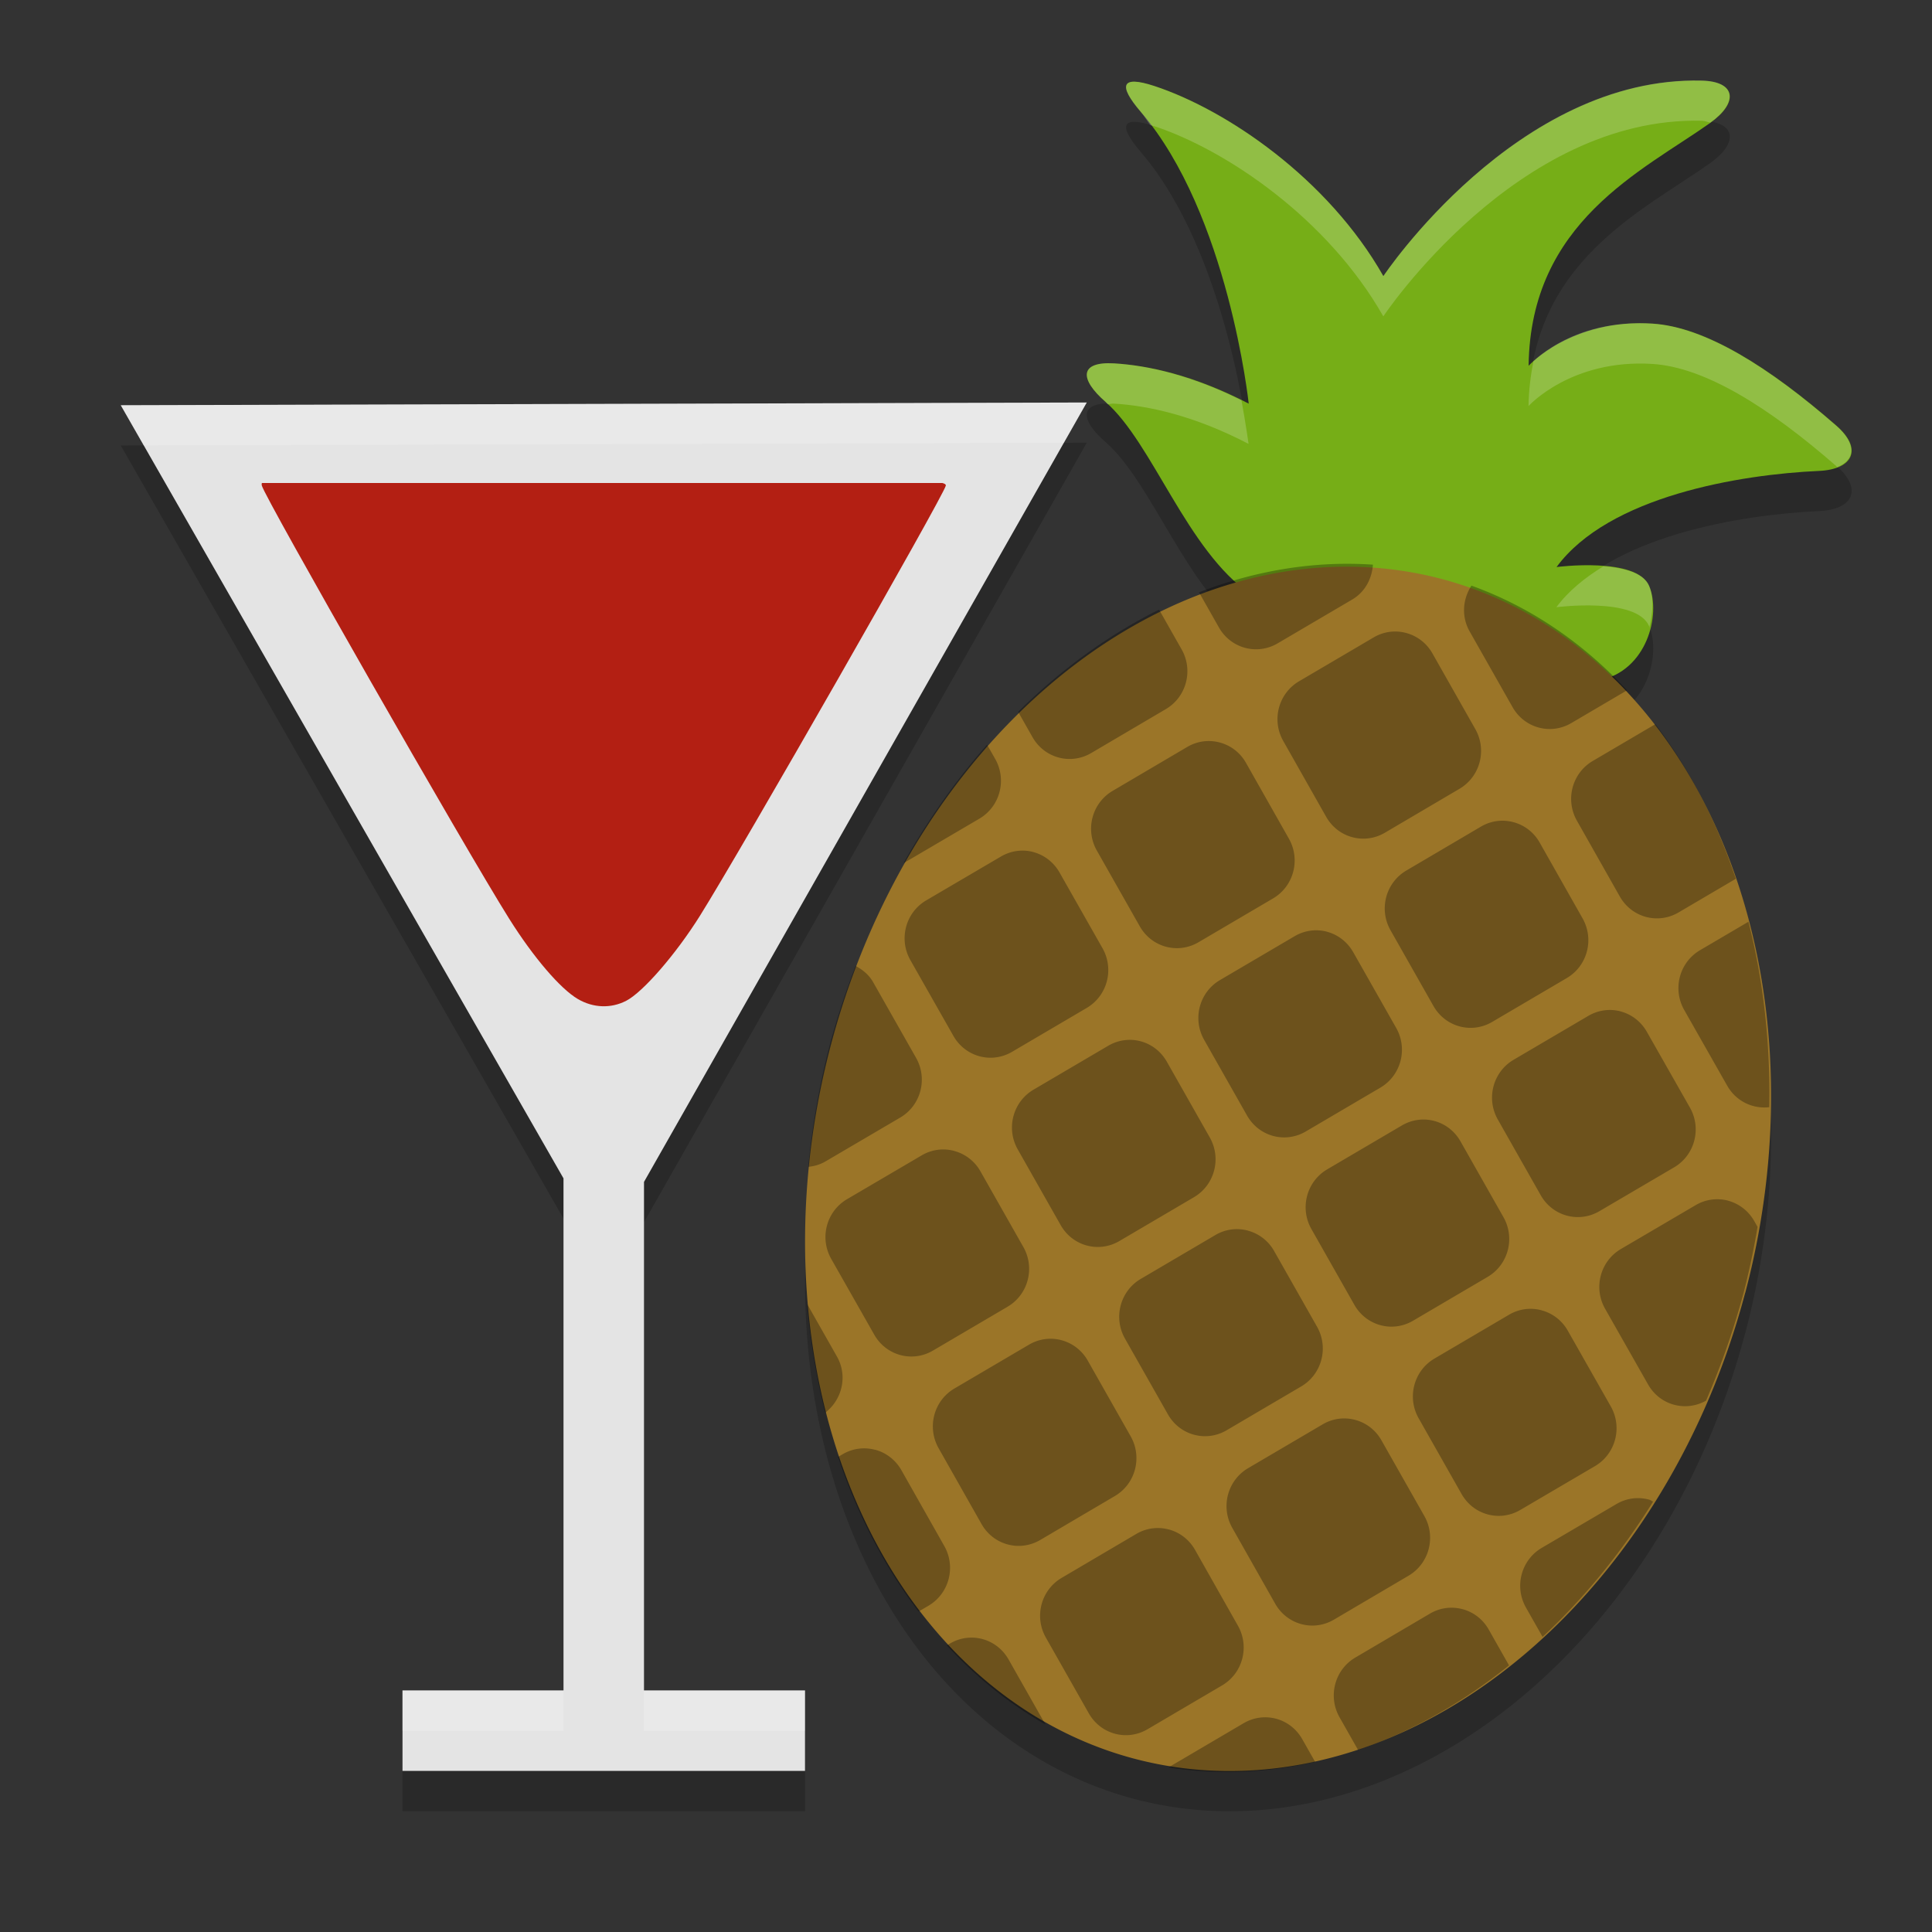 <svg height="24" width="24" xmlns="http://www.w3.org/2000/svg"><rect width="100%" height="100%" fill="#333333" stroke="none"/><path d="m15.541 7.885c-.799-.547-1.221-1.883-1.807-2.393-.33-.287-.324-.504.106-.479.417.025.988.144 1.672.5 0 0-.251-2.354-1.34-3.624-.286-.333-.242-.457.168-.322.895.295 2.155 1.147 2.845 2.362 0 0 1.655-2.485 3.956-2.428.43.011.457.275.101.527-.842.596-2.232 1.225-2.253 3.015 0 0 .53-.588 1.54-.524.654.041 1.447.538 2.283 1.267.329.287.213.544-.217.563-.979.044-2.61.313-3.259 1.194 0 0 .997-.131 1.151.236.15.357-.032 1.054-.617 1.17-1.47.291-3.077-.208-4.328-1.063z" opacity=".2"/><path d="m13.5 5.5-12 .034 5.5 9.604v6.361h-2v1h5v-1h-2v-6.317z" opacity=".2"/><path d="m21.679 16.561a5.884 7.572 14.269 0 1 -7.615 5.779 5.884 7.572 14.269 0 1 -3.742-8.861 5.884 7.572 14.269 0 1 7.616-5.779 5.884 7.572 14.269 0 1 3.742 8.861z" opacity=".2"/><path d="m13.5 5-12 .034 5.5 9.604v6.361h-2v1h5v-1h-2v-6.317z" fill="#e4e4e4"/><path d="m3.254 6c-.005.009-.004.019-.002.031.035.148 2.526 4.51 3.074 5.383.301.479.635.869.852.996.191.112.411.12.601.022.208-.107.618-.58.916-1.056.516-.824 3.032-5.226 3.054-5.343.003-.014-.01-.024-.042-.033h-8.454z" fill="#b31f13"/><path d="m15.541 7.386c-.799-.547-1.221-1.883-1.807-2.393-.33-.287-.324-.504.106-.479.417.025.988.144 1.672.5 0 0-.251-2.354-1.34-3.624-.286-.333-.242-.457.168-.322.895.295 2.155 1.147 2.845 2.362 0 0 1.655-2.485 3.956-2.428.43.011.457.275.101.527-.842.596-2.232 1.225-2.253 3.015 0 0 .53-.588 1.54-.524.654.041 1.447.538 2.283 1.267.329.287.213.544-.217.563-.979.044-2.61.313-3.259 1.194 0 0 .997-.131 1.151.236.15.357-.032 1.054-.617 1.17-1.47.291-3.077-.208-4.328-1.063z" fill="#76ae17"/><path d="m21.679 16.061a5.884 7.572 14.269 0 1 -7.615 5.779 5.884 7.572 14.269 0 1 -3.742-8.861 5.884 7.572 14.269 0 1 7.616-5.779 5.884 7.572 14.269 0 1 3.742 8.861z" fill="#9b7528"/><path d="m24.682 16.043c-.117.348-.046.744.232 1.022l1.414 1.414c.392.392 1.022.392 1.414 0l1.057-1.057a11 14 0 0 0 -4.117-1.379zm-2.338.127a11 14 0 0 0 -3.742 1.652l.656.656c.392.392 1.022.392 1.414 0l1.414-1.414c.245-.245.319-.58.258-.895zm1.156 1.309c-.256 0-.511.097-.707.293l-1.414 1.414c-.392.392-.392 1.022 0 1.414l1.414 1.416c.392.392 1.022.392 1.414 0l1.414-1.416c.392-.392.392-1.022 0-1.414l-1.414-1.415c-.196-.195-.451-.292-.707-.292zm6.137.52-1.188 1.188c-.392.392-.392 1.022 0 1.414l1.414 1.416c.392.392 1.022.392 1.414 0l1.086-1.086a11 14 0 0 0 -2.727-2.932zm-11.828.444a11 14 0 0 0 -2.559 3.1l.473.473c.392.392 1.022.392 1.414 0l1.414-1.416c.392-.392.392-1.022 0-1.414l-.742-.742zm2.156 2.57c-.256 0-.511.097-.707.293l-1.414 1.416c-.392.392-.392 1.022 0 1.414l1.414 1.414c.392.392 1.022.392 1.414 0l1.414-1.414c.392-.392.392-1.022 0-1.414l-1.414-1.416c-.196-.196-.451-.293-.707-.293zm7.07 0c-.256 0-.511.097-.707.293l-1.414 1.416c-.392.392-.392 1.022 0 1.414l1.414 1.414c.392.392 1.022.392 1.414 0l1.414-1.414c.392-.392.392-1.022 0-1.414l-1.414-1.416c-.196-.196-.451-.293-.707-.293zm5.867.791-.918.918c-.392.392-.392 1.022 0 1.414l1.416 1.414c.291.291.713.364 1.072.223a11 14 0 0 0 -1.57-3.969zm-18.154.65a11 14 0 0 0 -1.17 3.109c.006-.006.015-.007.021-.014l1.416-1.414c.392-.392.392-1.022 0-1.414l-.267-.266zm1.682 2.094c-.256 0-.511.099-.707.295l-1.416 1.414c-.392.392-.392 1.022 0 1.414l1.416 1.414c.392.392 1.022.392 1.414 0l1.414-1.414c.392-.392.392-1.022 0-1.414l-1.414-1.413c-.196-.196-.452-.295-.707-.295zm7.07 0c-.256 0-.511.099-.707.295l-1.414 1.414c-.392.392-.392 1.022 0 1.414l1.414 1.414c.392.392 1.022.392 1.414 0l1.414-1.414c.392-.392.392-1.022 0-1.414l-1.414-1.413c-.196-.196-.451-.295-.707-.295zm7.07 0c-.256 0-.511.099-.707.295l-1.414 1.414c-.392.392-.392 1.022 0 1.414l1.414 1.414c.392.392 1.022.392 1.414 0l1.416-1.414c.392-.392.392-1.022 0-1.414l-1.416-1.413c-.196-.196-.451-.295-.707-.295zm-10.605 3.535c-.256 0-.511.099-.707.295l-1.414 1.414c-.392.392-.392 1.022 0 1.414l1.414 1.414c.392.392 1.022.392 1.414 0l1.414-1.414c.392-.392.392-1.022 0-1.414l-1.414-1.414c-.196-.196-.451-.295-.707-.295zm7.07 0c-.256 0-.511.099-.707.295l-1.414 1.414c-.392.392-.392 1.022 0 1.414l1.414 1.414c.392.392 1.022.392 1.414 0l1.414-1.414c.392-.392.392-1.022 0-1.414l-1.414-1.414c-.196-.196-.451-.295-.707-.295zm7.072 0c-.256 0-.511.099-.707.295l-1.416 1.414c-.392.392-.392 1.022 0 1.414l1.416 1.414c.387.387 1.006.388 1.398.01a11 14 0 0 0  .202-2.63 11 14 0 0 0 -.078-1.514l-.107-.107c-.196-.196-.451-.295-.707-.295zm-20.996.043a11 14 0 0 0 -.111 1.874 11 14 0 0 0  .242 2.846c.129-.049.253-.12.357-.225l1.416-1.414c.392-.392.392-1.022 0-1.414l-1.415-1.414c-.139-.139-.311-.211-.489-.252zm3.318 3.494c-.256 0-.511.097-.707.293l-1.416 1.414c-.392.392-.392 1.022 0 1.414l1.416 1.414c.392.392 1.022.392 1.414 0l1.414-1.414c.392-.392.392-1.022 0-1.414l-1.413-1.413c-.196-.196-.452-.293-.707-.293zm7.07 0c-.256 0-.511.097-.707.293l-1.414 1.414c-.392.392-.392 1.022 0 1.414l1.414 1.414c.392.392 1.022.392 1.414 0l1.414-1.414c.392-.392.392-1.022 0-1.414l-1.413-1.413c-.196-.196-.451-.293-.707-.293zm7.07 0c-.256 0-.511.097-.707.293l-1.414 1.414c-.392.392-.392 1.022 0 1.414l1.414 1.414c.392.392 1.022.392 1.414 0l1.416-1.414c.392-.392.392-1.022 0-1.414l-1.415-1.413c-.196-.196-.451-.293-.707-.293zm-10.604 3.536c-.256 0-.511.097-.707.293l-1.414 1.414c-.392.392-.392 1.022 0 1.414l1.414 1.416c.392.392 1.022.392 1.414 0l1.414-1.416c.392-.392.392-1.022 0-1.414l-1.414-1.414c-.196-.196-.452-.293-.707-.293zm7.07 0c-.256 0-.511.097-.707.293l-1.414 1.414c-.392.392-.392 1.022 0 1.414l1.414 1.416c.392.392 1.022.392 1.414 0l1.414-1.416c.392-.392.392-1.022 0-1.414l-1.414-1.414c-.196-.196-.451-.293-.707-.293zm7.072 0c-.256 0-.511.097-.707.293l-1.416 1.414c-.392.392-.392 1.022 0 1.414l.547.547a11 14 0 0 0 1.678-3.648c-.034-.004-.067-.02-.102-.02zm-20.074.725a11 14 0 0 0 1.053 2.291c.303-.393.29-.948-.07-1.309l-.982-.982zm2.397 2.811c-.256 0-.511.097-.707.293l-.086.086a11 14 0 0 0 2.727 2.932l.188-.188c.392-.392.392-1.022 0-1.414l-1.415-1.418c-.196-.195-.452-.293-.707-.293zm7.07 0c-.256 0-.511.097-.707.293l-1.414 1.416c-.392.392-.392 1.022 0 1.414l1.414 1.414c.392.392 1.022.392 1.414 0l1.414-1.414c.392-.392.392-1.022 0-1.414l-1.414-1.417c-.196-.195-.451-.293-.707-.293zm7.07 0c-.256 0-.511.097-.707.293l-1.414 1.416c-.392.392-.392 1.022 0 1.414l.611.611a11 14 0 0 0 2.887-2.772l-.67-.67c-.196-.196-.451-.293-.707-.293zm-10.605 3.535c-.256 0-.511.099-.707.295l-.057.057a11 14 0 0 0 2.684 1.156l-1.213-1.213c-.196-.196-.451-.295-.707-.295zm7.07 0c-.256 0-.511.099-.707.295l-1.414 1.414c-.003.003-.003.007-.006.01a11 14 0 0 0 3.258-1l-.424-.424c-.196-.196-.451-.295-.707-.295z" opacity=".3" transform="matrix(.516 .14 -.139 .525 7.773 -4.603)"/><path d="m13.5 5-12 .033.285.5 11.43-.033zm-8.5 16v .5h2v-.5zm3 0v .5h2v-.5z" fill="#fff" opacity=".2"/><path d="m21.139 1c-2.301-.057-3.955 2.43-3.955 2.43-.69-1.215-1.95-2.066-2.846-2.361-.41-.135-.454-.013-.168.32.043.051.078.112.119.166.019.006.028.005.049.012.895.295 2.156 1.148 2.846 2.363 0 0 1.654-2.487 3.955-2.43.047.001.07.017.107.023.348-.25.32-.513-.107-.523zm-.611 3.02c-.852-.054-1.34.337-1.479.467-.034.173-.058.355-.061.557 0 0 .529-.587 1.539-.523.654.041 1.447.539 2.283 1.268.005.005.005.009.01.014.226-.088.248-.289-.01-.514-.836-.729-1.629-1.226-2.283-1.268zm-6.688.494c-.43-.026-.435.192-.105.479.008.007.015.022.023.029.03-.001.046-.01.082-.008.417.025.986.144 1.67.5 0 0-.031-.229-.088-.541-.644-.32-1.184-.435-1.582-.459zm6.078 2.521c-.231.142-.436.307-.584.508 0 0 .998-.13 1.152.236.002.005 0.0.013.002.018.047-.188.057-.378-.002-.518-.07-.167-.321-.224-.568-.244z" fill="#fff" opacity=".2"/></svg>